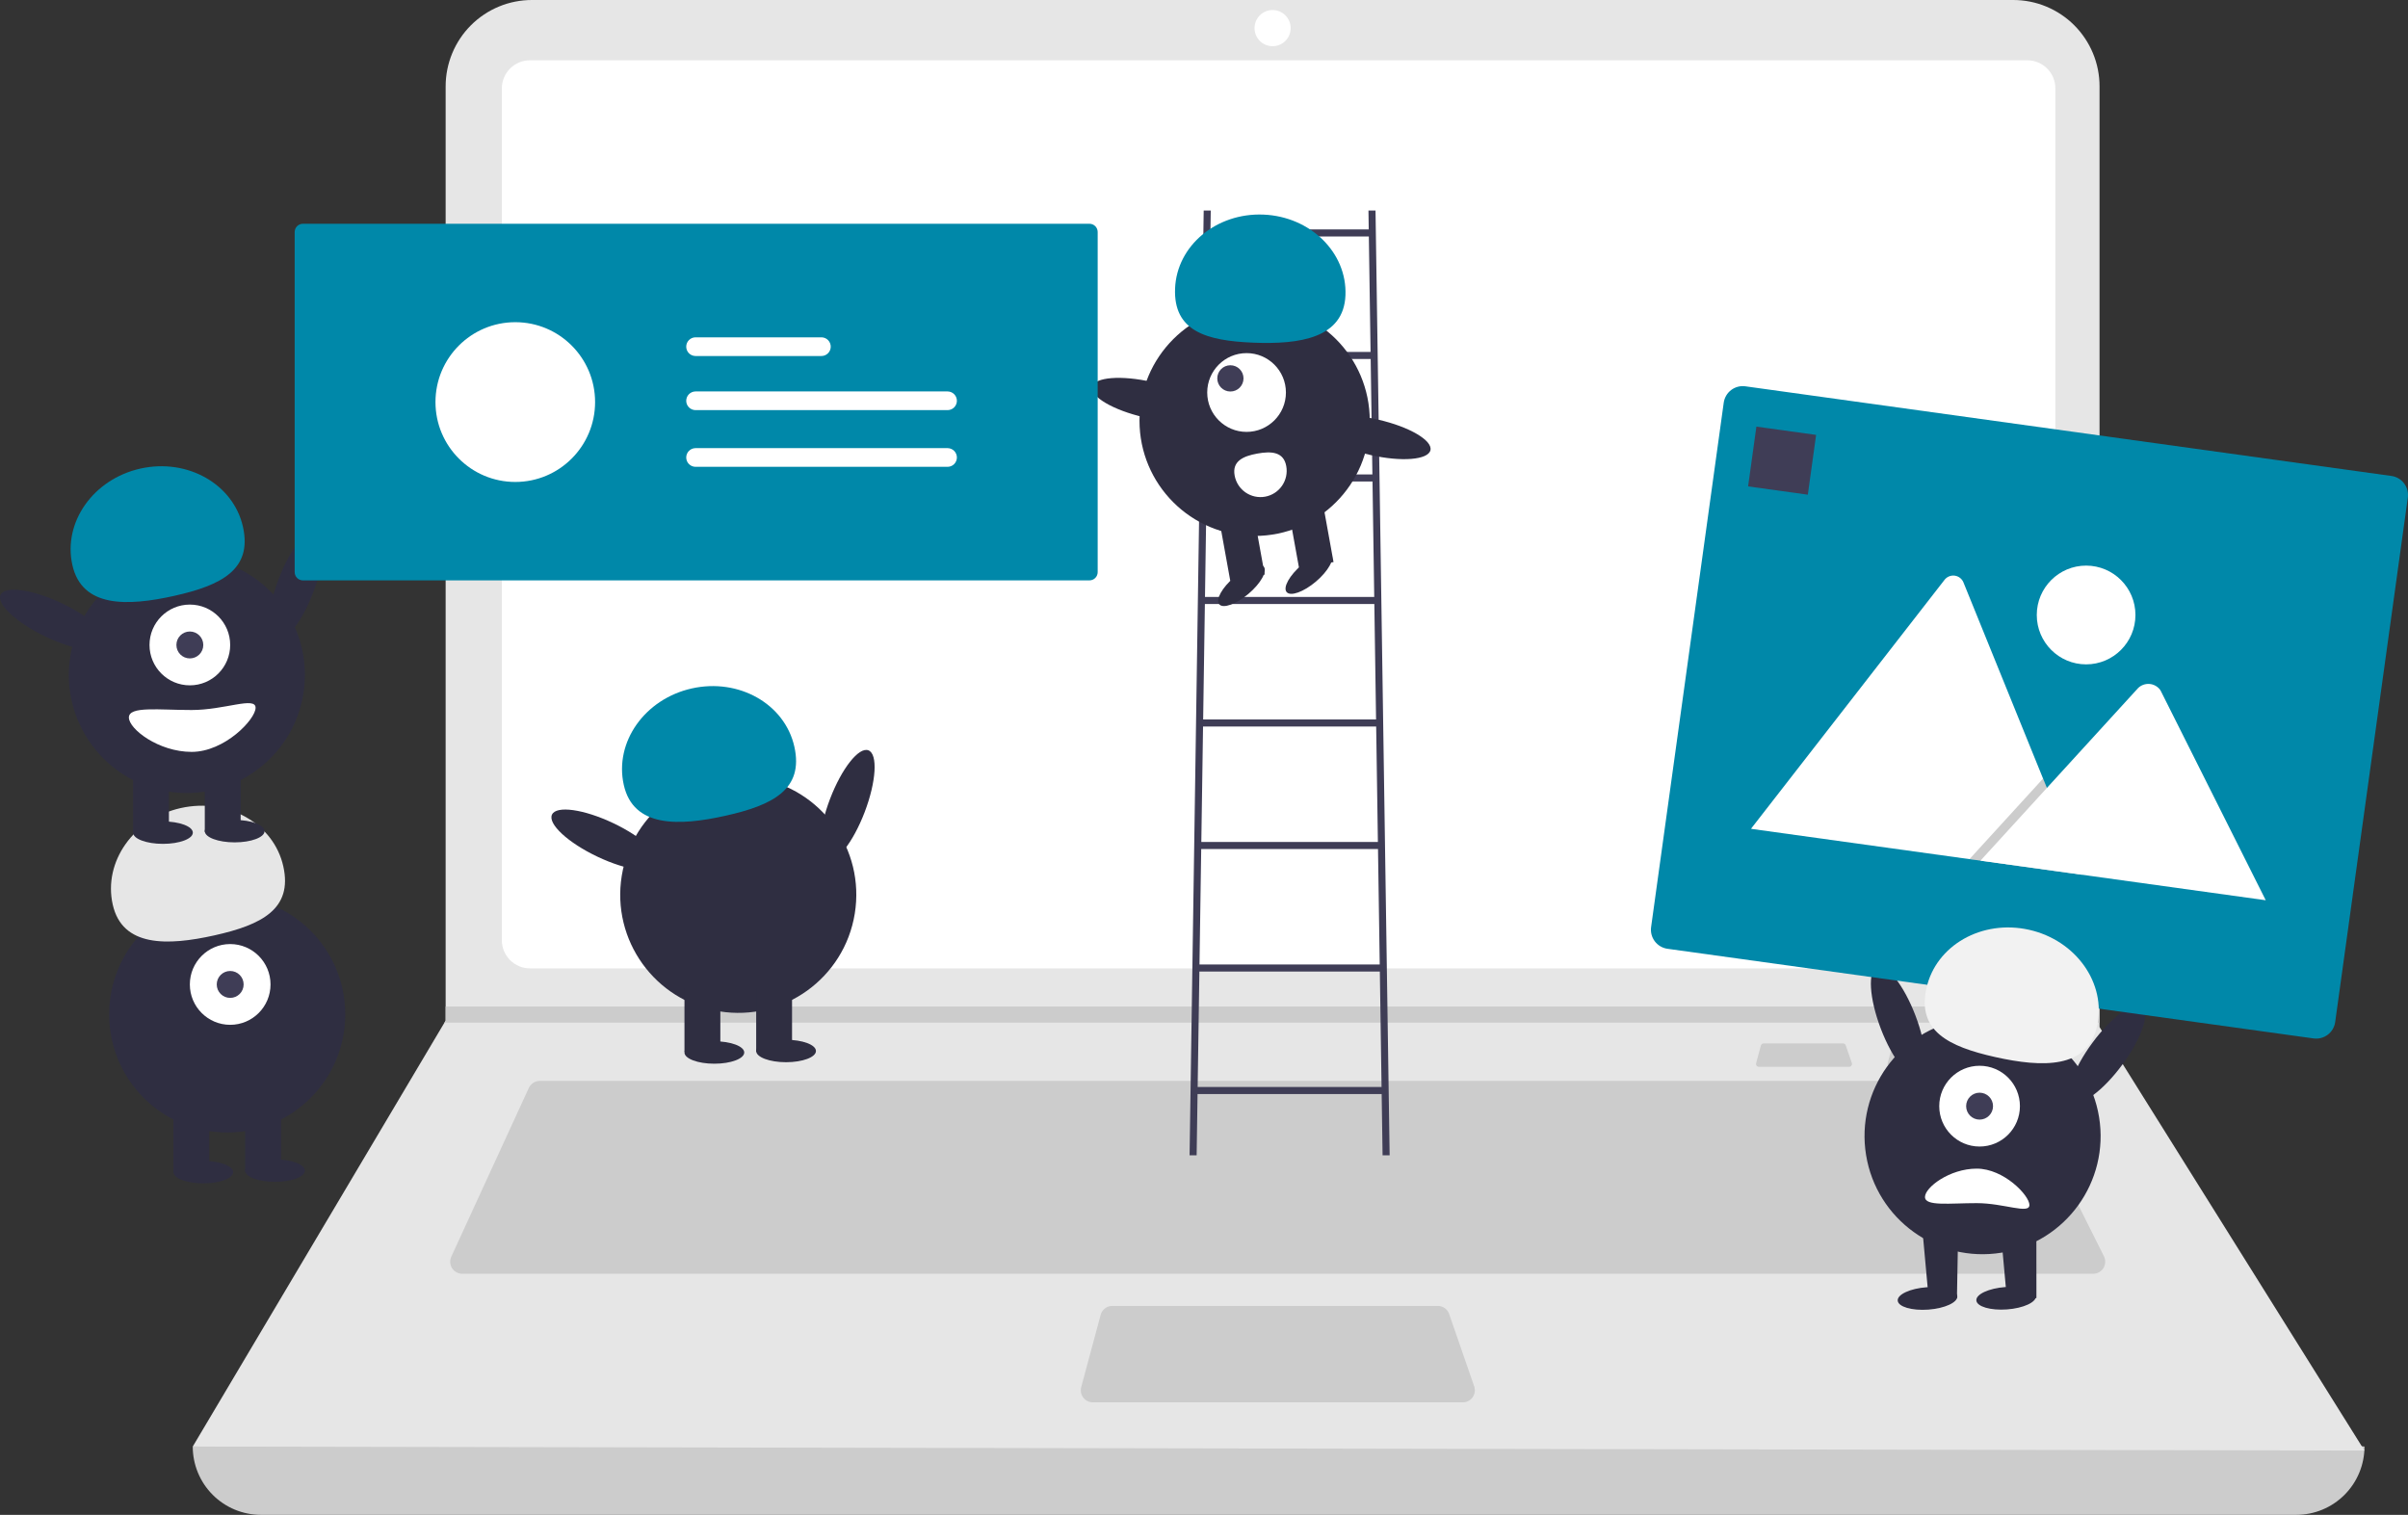 <svg width="755" height="475" viewBox="0 0 755 475" fill="none" xmlns="http://www.w3.org/2000/svg">
<rect x="0" y="0" width="755" height="475" fill="#333333" stroke="none"/>
<g clip-path="url(#clip0)">
<path d="M719.961 475H81.829C76.154 475 70.712 472.743 66.699 468.727C62.686 464.71 60.432 459.262 60.432 453.581C291.755 426.669 518.73 426.669 741.358 453.581C741.358 459.262 739.103 464.71 735.091 468.727C731.078 472.743 725.636 475 719.961 475Z" fill="#CCCCCC"/>
<path d="M741.358 454.841L60.432 453.581L139.349 320.657L139.726 320.027V27.076C139.726 23.52 140.426 19.999 141.785 16.714C143.144 13.429 145.136 10.444 147.648 7.93C150.16 5.415 153.142 3.421 156.423 2.06C159.705 0.7 163.223 -0 166.775 9.45307e-08H631.239C634.791 -0 638.308 0.7 641.59 2.06C644.872 3.421 647.854 5.415 650.366 7.93C652.877 10.444 654.87 13.429 656.229 16.714C657.588 19.999 658.287 23.52 658.287 27.076V322.042L741.358 454.841Z" fill="#E6E6E6"/>
<path d="M166.158 18.899C163.822 18.902 161.583 19.832 159.931 21.485C158.279 23.139 157.35 25.381 157.347 27.719V294.828C157.35 297.166 158.279 299.408 159.931 301.061C161.583 302.714 163.822 303.644 166.158 303.647H635.632C637.968 303.644 640.207 302.714 641.859 301.061C643.51 299.407 644.439 297.166 644.442 294.828V27.719C644.439 25.381 643.51 23.139 641.859 21.485C640.207 19.832 637.968 18.902 635.632 18.899H166.158Z" fill="white"/>
<path d="M169.243 338.926C168.522 338.927 167.815 339.135 167.207 339.525C166.6 339.914 166.116 340.47 165.813 341.126L141.496 394.044C141.231 394.619 141.116 395.253 141.159 395.885C141.203 396.517 141.405 397.129 141.747 397.662C142.088 398.196 142.559 398.635 143.114 398.94C143.67 399.244 144.293 399.403 144.926 399.403H656.294C656.938 399.403 657.571 399.239 658.133 398.925C658.695 398.611 659.168 398.159 659.506 397.61C659.845 397.062 660.037 396.437 660.066 395.793C660.095 395.149 659.959 394.509 659.671 393.933L633.239 341.015C632.928 340.386 632.446 339.857 631.849 339.488C631.253 339.118 630.564 338.924 629.863 338.926L169.243 338.926Z" fill="#CCCCCC"/>
<path d="M399.007 14.489C402.135 14.489 404.671 11.951 404.671 8.82C404.671 5.688 402.135 3.15 399.007 3.15C395.879 3.15 393.343 5.688 393.343 8.82C393.343 11.951 395.879 14.489 399.007 14.489Z" fill="white"/>
<path d="M348.743 409.483C347.913 409.484 347.107 409.758 346.448 410.264C345.789 410.769 345.315 411.477 345.098 412.28L338.998 434.959C338.847 435.519 338.827 436.106 338.94 436.675C339.052 437.245 339.294 437.78 339.647 438.241C339.999 438.701 340.453 439.074 340.973 439.331C341.492 439.588 342.064 439.722 342.644 439.721H458.645C459.247 439.722 459.84 439.577 460.375 439.301C460.91 439.025 461.371 438.625 461.72 438.134C462.069 437.643 462.296 437.076 462.382 436.479C462.467 435.883 462.409 435.274 462.212 434.705L454.37 412.026C454.113 411.284 453.631 410.64 452.992 410.184C452.352 409.728 451.587 409.483 450.802 409.483H348.743Z" fill="#CCCCCC"/>
<path d="M658.287 315.616V320.657H139.349L139.739 320.026V315.616H658.287Z" fill="#CCCCCC"/>
<path d="M594.234 327.161C594.032 327.162 593.836 327.229 593.675 327.352C593.515 327.475 593.399 327.647 593.347 327.843L591.861 333.365C591.825 333.502 591.82 333.645 591.847 333.783C591.875 333.922 591.933 334.052 592.019 334.164C592.105 334.277 592.216 334.368 592.342 334.43C592.469 334.493 592.608 334.525 592.749 334.525H620.997C621.144 334.525 621.288 334.49 621.418 334.423C621.549 334.355 621.661 334.258 621.746 334.138C621.831 334.019 621.886 333.881 621.907 333.736C621.928 333.59 621.914 333.442 621.866 333.304L619.956 327.781C619.893 327.6 619.776 327.443 619.62 327.332C619.465 327.221 619.278 327.162 619.087 327.161H594.234Z" fill="#CCCCCC"/>
<path d="M552.989 327.161C552.787 327.162 552.59 327.229 552.43 327.352C552.269 327.475 552.154 327.647 552.101 327.843L550.616 333.365C550.579 333.502 550.574 333.645 550.601 333.783C550.629 333.922 550.688 334.052 550.774 334.164C550.859 334.277 550.97 334.368 551.096 334.43C551.223 334.493 551.362 334.525 551.503 334.525H579.751C579.898 334.525 580.042 334.49 580.173 334.423C580.303 334.355 580.415 334.258 580.5 334.138C580.585 334.019 580.641 333.881 580.661 333.736C580.682 333.59 580.668 333.442 580.62 333.304L578.71 327.781C578.648 327.6 578.531 327.443 578.375 327.332C578.219 327.221 578.033 327.162 577.842 327.161H552.989Z" fill="#CCCCCC"/>
<path d="M433.492 362.253H435.706L431.278 66.019H429.064L429.152 71.929H379.532L379.62 66.019H377.406L372.978 362.253H375.192L375.479 343.046H433.205L433.492 362.253ZM430.301 148.758H378.383L378.924 112.56H429.76L430.301 148.758ZM430.334 150.974L430.875 187.172H377.809L378.35 150.974H430.334ZM430.908 189.388L431.449 225.586H377.235L377.776 189.388H430.908ZM431.482 227.803L432.023 264.001H376.661L377.202 227.803H431.482ZM432.056 266.217L432.597 302.415H376.086L376.627 266.217H432.056ZM429.185 74.145L429.727 110.344H378.957L379.498 74.145H429.185ZM375.512 340.829L376.053 304.631H432.631L433.172 340.829H375.512Z" fill="#3F3D56"/>
<path d="M393.375 168.052C413.312 168.052 429.475 151.872 429.475 131.914C429.475 111.956 413.312 95.776 393.375 95.776C373.437 95.776 357.274 111.956 357.274 131.914C357.274 151.872 373.437 168.052 393.375 168.052Z" fill="#2F2E41"/>
<path d="M414.609 156.888L403.817 158.844L407.318 178.199L418.109 176.244L414.609 156.888Z" fill="#2F2E41"/>
<path d="M393.026 160.8L382.234 162.755L385.734 182.111L396.526 180.155L393.026 160.8Z" fill="#2F2E41"/>
<path d="M391.463 186.184C395.315 182.919 397.446 179.099 396.222 177.653C394.999 176.207 390.885 177.682 387.033 180.948C383.181 184.213 381.05 188.033 382.274 189.478C383.497 190.924 387.611 189.449 391.463 186.184Z" fill="#2F2E41"/>
<path d="M412.597 182.354C416.449 179.089 418.58 175.269 417.356 173.823C416.133 172.377 412.019 173.852 408.167 177.118C404.315 180.383 402.184 184.203 403.408 185.649C404.631 187.095 408.745 185.62 412.597 182.354Z" fill="#2F2E41"/>
<path d="M390.847 135.425C397.661 135.425 403.185 129.896 403.185 123.075C403.185 116.253 397.661 110.724 390.847 110.724C384.033 110.724 378.509 116.253 378.509 123.075C378.509 129.896 384.033 135.425 390.847 135.425Z" fill="white"/>
<path d="M385.776 122.764C388.048 122.764 389.889 120.921 389.889 118.647C389.889 116.374 388.048 114.53 385.776 114.53C383.505 114.53 381.664 116.374 381.664 118.647C381.664 120.921 383.505 122.764 385.776 122.764Z" fill="#3F3D56"/>
<path d="M421.853 92.6C422.396 79.221 410.877 67.889 396.125 67.289C381.373 66.69 368.975 77.049 368.432 90.428C367.889 103.807 378.143 106.846 392.895 107.446C407.647 108.046 421.31 105.979 421.853 92.6Z" fill="#0088A9"/>
<path d="M377.635 129.367C378.334 126.314 371.024 122.031 361.307 119.801C351.59 117.572 343.146 118.24 342.447 121.293C341.748 124.347 349.058 128.63 358.775 130.859C368.492 133.089 376.936 132.421 377.635 129.367Z" fill="#2F2E41"/>
<path d="M448.499 141.164C449.198 138.111 441.888 133.828 432.171 131.598C422.454 129.369 414.01 130.037 413.311 133.09C412.611 136.144 419.922 140.427 429.639 142.656C439.355 144.886 447.799 144.218 448.499 141.164Z" fill="#2F2E41"/>
<path d="M403.29 146.155C403.484 147.22 403.467 148.312 403.24 149.37C403.012 150.427 402.579 151.43 401.964 152.32C401.35 153.209 400.566 153.969 399.658 154.556C398.75 155.142 397.735 155.544 396.672 155.738C395.608 155.932 394.517 155.914 393.461 155.685C392.405 155.457 391.404 155.022 390.515 154.406C389.627 153.79 388.868 153.005 388.283 152.095C387.698 151.186 387.297 150.169 387.105 149.105L387.102 149.089C386.293 144.614 389.749 143.031 394.219 142.221C398.689 141.411 402.48 141.681 403.29 146.155Z" fill="white"/>
<path d="M271.104 254.652C274.752 245.096 275.281 236.42 272.284 235.274C269.288 234.127 263.901 240.944 260.252 250.5C256.603 260.055 256.075 268.731 259.072 269.878C262.068 271.024 267.455 264.207 271.104 254.652Z" fill="#2F2E41"/>
<path d="M268.002 286.484C271.275 266.289 257.575 247.26 237.4 243.983C217.226 240.706 198.217 254.421 194.943 274.616C191.669 294.812 205.37 313.84 225.545 317.117C245.719 320.395 264.728 306.68 268.002 286.484Z" fill="#2F2E41"/>
<path d="M225.851 309.624H214.608V329.788H225.851V309.624Z" fill="#2F2E41"/>
<path d="M248.336 309.624H237.094V329.788H248.336V309.624Z" fill="#2F2E41"/>
<path d="M223.977 333.539C229.152 333.539 233.346 331.965 233.346 330.022C233.346 328.08 229.152 326.505 223.977 326.505C218.803 326.505 214.608 328.08 214.608 330.022C214.608 331.965 218.803 333.539 223.977 333.539Z" fill="#2F2E41"/>
<path d="M246.463 333.07C251.637 333.07 255.831 331.496 255.831 329.553C255.831 327.611 251.637 326.036 246.463 326.036C241.288 326.036 237.094 327.611 237.094 329.553C237.094 331.496 241.288 333.07 246.463 333.07Z" fill="#2F2E41"/>
<path d="M195.574 246.099C192.586 232.703 202.138 219.167 216.909 215.865C231.68 212.563 246.077 220.747 249.065 234.143C252.053 247.539 242.264 252.48 227.493 255.781C212.722 259.083 198.563 259.495 195.574 246.099Z" fill="#0088A9"/>
<path d="M206.509 271.299C207.883 268.397 201.513 262.491 192.279 258.107C183.046 253.724 174.447 252.522 173.072 255.424C171.697 258.325 178.068 264.231 187.301 268.615C196.534 272.999 205.134 274.2 206.509 271.299Z" fill="#2F2E41"/>
<path d="M71.235 355.106C91.674 355.106 108.242 338.52 108.242 318.06C108.242 297.601 91.674 281.015 71.235 281.015C50.797 281.015 34.228 297.601 34.228 318.06C34.228 338.52 50.797 355.106 71.235 355.106Z" fill="#2F2E41"/>
<path d="M65.614 347.134H54.371V367.298H65.614V347.134Z" fill="#2F2E41"/>
<path d="M88.099 347.134H76.856V367.298H88.099V347.134Z" fill="#2F2E41"/>
<path d="M63.74 371.049C68.914 371.049 73.109 369.474 73.109 367.532C73.109 365.59 68.914 364.015 63.74 364.015C58.566 364.015 54.371 365.59 54.371 367.532C54.371 369.474 58.566 371.049 63.74 371.049Z" fill="#2F2E41"/>
<path d="M86.225 370.58C91.4 370.58 95.594 369.006 95.594 367.063C95.594 365.121 91.4 363.546 86.225 363.546C81.051 363.546 76.856 365.121 76.856 367.063C76.856 369.006 81.051 370.58 86.225 370.58Z" fill="#2F2E41"/>
<path d="M72.172 321.343C79.157 321.343 84.82 315.674 84.82 308.682C84.82 301.689 79.157 296.021 72.172 296.021C65.187 296.021 59.524 301.689 59.524 308.682C59.524 315.674 65.187 321.343 72.172 321.343Z" fill="white"/>
<path d="M72.172 312.902C74.501 312.902 76.388 311.013 76.388 308.682C76.388 306.351 74.501 304.461 72.172 304.461C69.844 304.461 67.956 306.351 67.956 308.682C67.956 311.013 69.844 312.902 72.172 312.902Z" fill="#3F3D56"/>
<path d="M35.337 283.609C32.349 270.213 41.901 256.677 56.672 253.375C71.443 250.073 85.84 258.257 88.828 271.653C91.816 285.049 82.026 289.99 67.255 293.291C52.484 296.593 38.325 297.005 35.337 283.609Z" fill="#E6E6E6"/>
<path d="M98.219 185.715C101.867 176.159 102.396 167.484 99.399 166.337C96.402 165.19 91.015 172.007 87.367 181.563C83.718 191.118 83.19 199.794 86.186 200.941C89.183 202.087 94.57 195.271 98.219 185.715Z" fill="#2F2E41"/>
<path d="M95.116 217.547C98.39 197.352 84.69 178.324 64.515 175.046C44.341 171.769 25.332 185.484 22.058 205.679C18.784 225.875 32.485 244.903 52.659 248.18C72.834 251.458 91.843 237.743 95.116 217.547Z" fill="#2F2E41"/>
<path d="M52.966 240.687H41.723V260.851H52.966V240.687Z" fill="#2F2E41"/>
<path d="M75.451 240.687H64.209V260.851H75.451V240.687Z" fill="#2F2E41"/>
<path d="M51.092 264.602C56.266 264.602 60.461 263.028 60.461 261.085C60.461 259.143 56.266 257.568 51.092 257.568C45.918 257.568 41.723 259.143 41.723 261.085C41.723 263.028 45.918 264.602 51.092 264.602Z" fill="#2F2E41"/>
<path d="M73.577 264.133C78.752 264.133 82.946 262.559 82.946 260.616C82.946 258.674 78.752 257.099 73.577 257.099C68.403 257.099 64.209 258.674 64.209 260.616C64.209 262.559 68.403 264.133 73.577 264.133Z" fill="#2F2E41"/>
<path d="M59.524 214.896C66.509 214.896 72.172 209.227 72.172 202.235C72.172 195.242 66.509 189.574 59.524 189.574C52.539 189.574 46.876 195.242 46.876 202.235C46.876 209.227 52.539 214.896 59.524 214.896Z" fill="white"/>
<path d="M59.524 206.455C61.852 206.455 63.74 204.566 63.74 202.235C63.74 199.904 61.852 198.015 59.524 198.015C57.196 198.015 55.308 199.904 55.308 202.235C55.308 204.566 57.196 206.455 59.524 206.455Z" fill="#3F3D56"/>
<path d="M22.689 177.162C19.701 163.766 29.253 150.23 44.024 146.928C58.795 143.627 73.192 151.81 76.18 165.206C79.168 178.602 69.379 183.543 54.608 186.844C39.837 190.146 25.677 190.559 22.689 177.162Z" fill="#0088A9"/>
<path d="M33.623 202.362C34.998 199.46 28.628 193.554 19.394 189.171C10.161 184.787 1.561 183.585 0.187 186.487C-1.188 189.388 5.182 195.294 14.416 199.678C23.649 204.062 32.249 205.264 33.623 202.362Z" fill="#2F2E41"/>
<path d="M40.41 224.978C40.41 228.604 49.736 235.763 60.084 235.763C70.433 235.763 80.136 225.556 80.136 221.93C80.136 218.304 70.433 222.633 60.084 222.633C49.736 222.633 40.41 221.352 40.41 224.978Z" fill="white"/>
<path d="M94.971 70.163C94.288 70.164 93.632 70.436 93.149 70.92C92.666 71.404 92.394 72.06 92.393 72.744V179.405C92.394 180.089 92.666 180.745 93.149 181.229C93.632 181.713 94.288 181.985 94.971 181.986H341.585C342.269 181.985 342.924 181.713 343.407 181.229C343.89 180.745 344.162 180.089 344.163 179.405V72.744C344.162 72.06 343.89 71.404 343.407 70.92C342.924 70.436 342.269 70.164 341.585 70.163H94.971Z" fill="#0088A9"/>
<path d="M161.561 151.124C175.381 151.124 186.584 139.909 186.584 126.074C186.584 112.24 175.381 101.025 161.561 101.025C147.741 101.025 136.537 112.24 136.537 126.074C136.537 139.909 147.741 151.124 161.561 151.124Z" fill="white"/>
<path d="M218.037 122.742C217.27 122.754 216.538 123.068 215.999 123.616C215.461 124.164 215.159 124.902 215.159 125.67C215.159 126.439 215.461 127.177 215.999 127.724C216.538 128.272 217.27 128.586 218.037 128.599H297.045C297.429 128.606 297.811 128.536 298.169 128.395C298.526 128.254 298.853 128.044 299.129 127.776C299.405 127.509 299.626 127.189 299.779 126.836C299.932 126.483 300.014 126.103 300.021 125.718C300.027 125.334 299.958 124.951 299.816 124.594C299.675 124.236 299.464 123.909 299.197 123.633C298.93 123.356 298.61 123.135 298.257 122.982C297.905 122.829 297.525 122.748 297.141 122.742C297.109 122.741 297.077 122.741 297.045 122.742H218.037Z" fill="white"/>
<path d="M218.037 105.773C217.27 105.786 216.538 106.1 215.999 106.648C215.461 107.195 215.159 107.933 215.159 108.702C215.159 109.47 215.461 110.208 215.999 110.756C216.538 111.304 217.27 111.618 218.037 111.63H257.492C257.876 111.637 258.258 111.568 258.616 111.427C258.973 111.285 259.3 111.075 259.576 110.807C259.853 110.54 260.074 110.22 260.227 109.867C260.38 109.514 260.462 109.135 260.468 108.75C260.474 108.365 260.405 107.983 260.263 107.625C260.122 107.267 259.912 106.94 259.644 106.664C259.377 106.387 259.057 106.166 258.705 106.014C258.352 105.861 257.972 105.779 257.588 105.773C257.556 105.772 257.524 105.772 257.492 105.773H218.037Z" fill="white"/>
<path d="M218.037 140.518C217.27 140.531 216.538 140.845 215.999 141.393C215.461 141.941 215.159 142.679 215.159 143.447C215.159 144.216 215.461 144.954 215.999 145.501C216.538 146.049 217.27 146.363 218.037 146.376H297.045C297.429 146.383 297.811 146.313 298.169 146.172C298.526 146.031 298.853 145.821 299.129 145.553C299.405 145.286 299.626 144.966 299.779 144.613C299.932 144.26 300.014 143.88 300.021 143.495C300.027 143.111 299.958 142.728 299.816 142.37C299.675 142.012 299.464 141.686 299.197 141.41C298.93 141.133 298.61 140.912 298.257 140.759C297.905 140.606 297.525 140.525 297.141 140.518C297.109 140.518 297.077 140.518 297.045 140.518H218.037Z" fill="white"/>
<path d="M601.747 337.811C604.744 336.664 604.216 327.989 600.567 318.433C596.919 308.877 591.532 302.061 588.535 303.207C585.538 304.354 586.067 313.03 589.715 322.585C593.364 332.141 598.751 338.958 601.747 337.811Z" fill="#2F2E41"/>
<path d="M627.541 392.792C647.716 389.515 661.416 370.487 658.142 350.291C654.868 330.096 635.86 316.381 615.685 319.658C595.511 322.935 581.81 341.964 585.084 362.159C588.358 382.355 607.367 396.069 627.541 392.792Z" fill="#2F2E41"/>
<path d="M638.477 385.299H627.235L629.435 409.447L638.497 406.982L638.477 385.299Z" fill="#2F2E41"/>
<path d="M613.967 385.362H602.725L604.924 409.509L613.577 406.982L613.967 385.362Z" fill="#2F2E41"/>
<path d="M604.605 410.644C609.765 410.266 613.834 408.39 613.693 406.452C613.551 404.515 609.253 403.251 604.093 403.629C598.932 404.006 594.863 405.883 595.005 407.82C595.146 409.757 599.444 411.022 604.605 410.644Z" fill="#2F2E41"/>
<path d="M620.676 359.508C627.662 359.508 633.324 353.839 633.324 346.847C633.324 339.854 627.662 334.186 620.676 334.186C613.691 334.186 608.028 339.854 608.028 346.847C608.028 353.839 613.691 359.508 620.676 359.508Z" fill="white"/>
<path d="M620.676 351.067C623.005 351.067 624.892 349.177 624.892 346.847C624.892 344.516 623.005 342.626 620.676 342.626C618.348 342.626 616.46 344.516 616.46 346.847C616.46 349.177 618.348 351.067 620.676 351.067Z" fill="#3F3D56"/>
<path d="M665.39 333.889C671.461 325.66 674.291 317.443 671.711 315.535C669.13 313.627 662.117 318.751 656.045 326.979C649.974 335.208 647.144 343.425 649.724 345.333C652.305 347.241 659.319 342.118 665.39 333.889Z" fill="#2F2E41"/>
<path d="M603.557 375.327C603.557 372.338 611.244 366.438 619.773 366.438C628.302 366.438 636.299 374.851 636.299 377.839C636.299 380.827 628.302 377.259 619.773 377.259C611.244 377.259 603.557 378.315 603.557 375.327Z" fill="white"/>
<path d="M725.386 325.611L522.814 297.5C521.235 297.279 519.808 296.44 518.846 295.166C517.883 293.893 517.465 292.29 517.682 290.709L540.455 126.268C540.675 124.687 541.514 123.258 542.786 122.295C544.057 121.332 545.659 120.913 547.239 121.131L749.811 149.242C751.39 149.463 752.817 150.302 753.779 151.575C754.741 152.848 755.16 154.452 754.943 156.033L732.17 320.474C731.949 322.055 731.111 323.484 729.839 324.447C728.567 325.41 726.966 325.829 725.386 325.611Z" fill="#0088A9"/>
<path d="M652.816 274.292L549.397 259.94C549.268 259.924 549.14 259.895 549.015 259.856L609.672 181.833C610.044 181.346 610.538 180.966 611.104 180.733C611.67 180.5 612.288 180.422 612.894 180.506C613.5 180.59 614.073 180.834 614.555 181.212C615.036 181.591 615.408 182.09 615.634 182.66L640.578 244.13L641.774 247.071L652.816 274.292Z" fill="white"/>
<path opacity="0.2" d="M652.816 274.291L617.506 269.391L638.33 246.593L639.829 244.951L640.579 244.13L641.774 247.072L652.816 274.291Z" fill="black"/>
<path d="M710.398 282.282L620.95 269.869L641.774 247.071L643.273 245.429L670.408 215.718C670.877 215.272 671.434 214.929 672.044 214.713C672.654 214.496 673.302 214.41 673.947 214.461C674.592 214.511 675.22 214.697 675.788 215.006C676.357 215.315 676.854 215.74 677.248 216.254C677.348 216.398 677.437 216.549 677.517 216.705L710.398 282.282Z" fill="white"/>
<path d="M654.074 208.32C662.616 208.32 669.541 201.388 669.541 192.837C669.541 184.285 662.616 177.353 654.074 177.353C645.531 177.353 638.607 184.285 638.607 192.837C638.607 201.388 645.531 208.32 654.074 208.32Z" fill="white"/>
<path d="M569.419 136.37L550.694 133.772L548.098 152.516L566.823 155.115L569.419 136.37Z" fill="#3F3D56"/>
<path d="M657.511 321.774C660.499 308.378 650.947 294.842 636.176 291.54C621.405 288.238 607.009 296.421 604.021 309.818C601.032 323.214 610.822 328.154 625.593 331.456C640.364 334.758 654.523 335.17 657.511 321.774Z" fill="#F2F2F2"/>
<path d="M629.26 410.584C634.42 410.207 638.489 408.33 638.348 406.393C638.206 404.456 633.908 403.191 628.747 403.569C623.587 403.947 619.518 405.823 619.66 407.761C619.801 409.698 624.099 410.962 629.26 410.584Z" fill="#2F2E41"/>
</g>
<defs>
<clipPath id="clip0">
<rect width="755" height="475" fill="white"/>
</clipPath>
</defs>
</svg>
